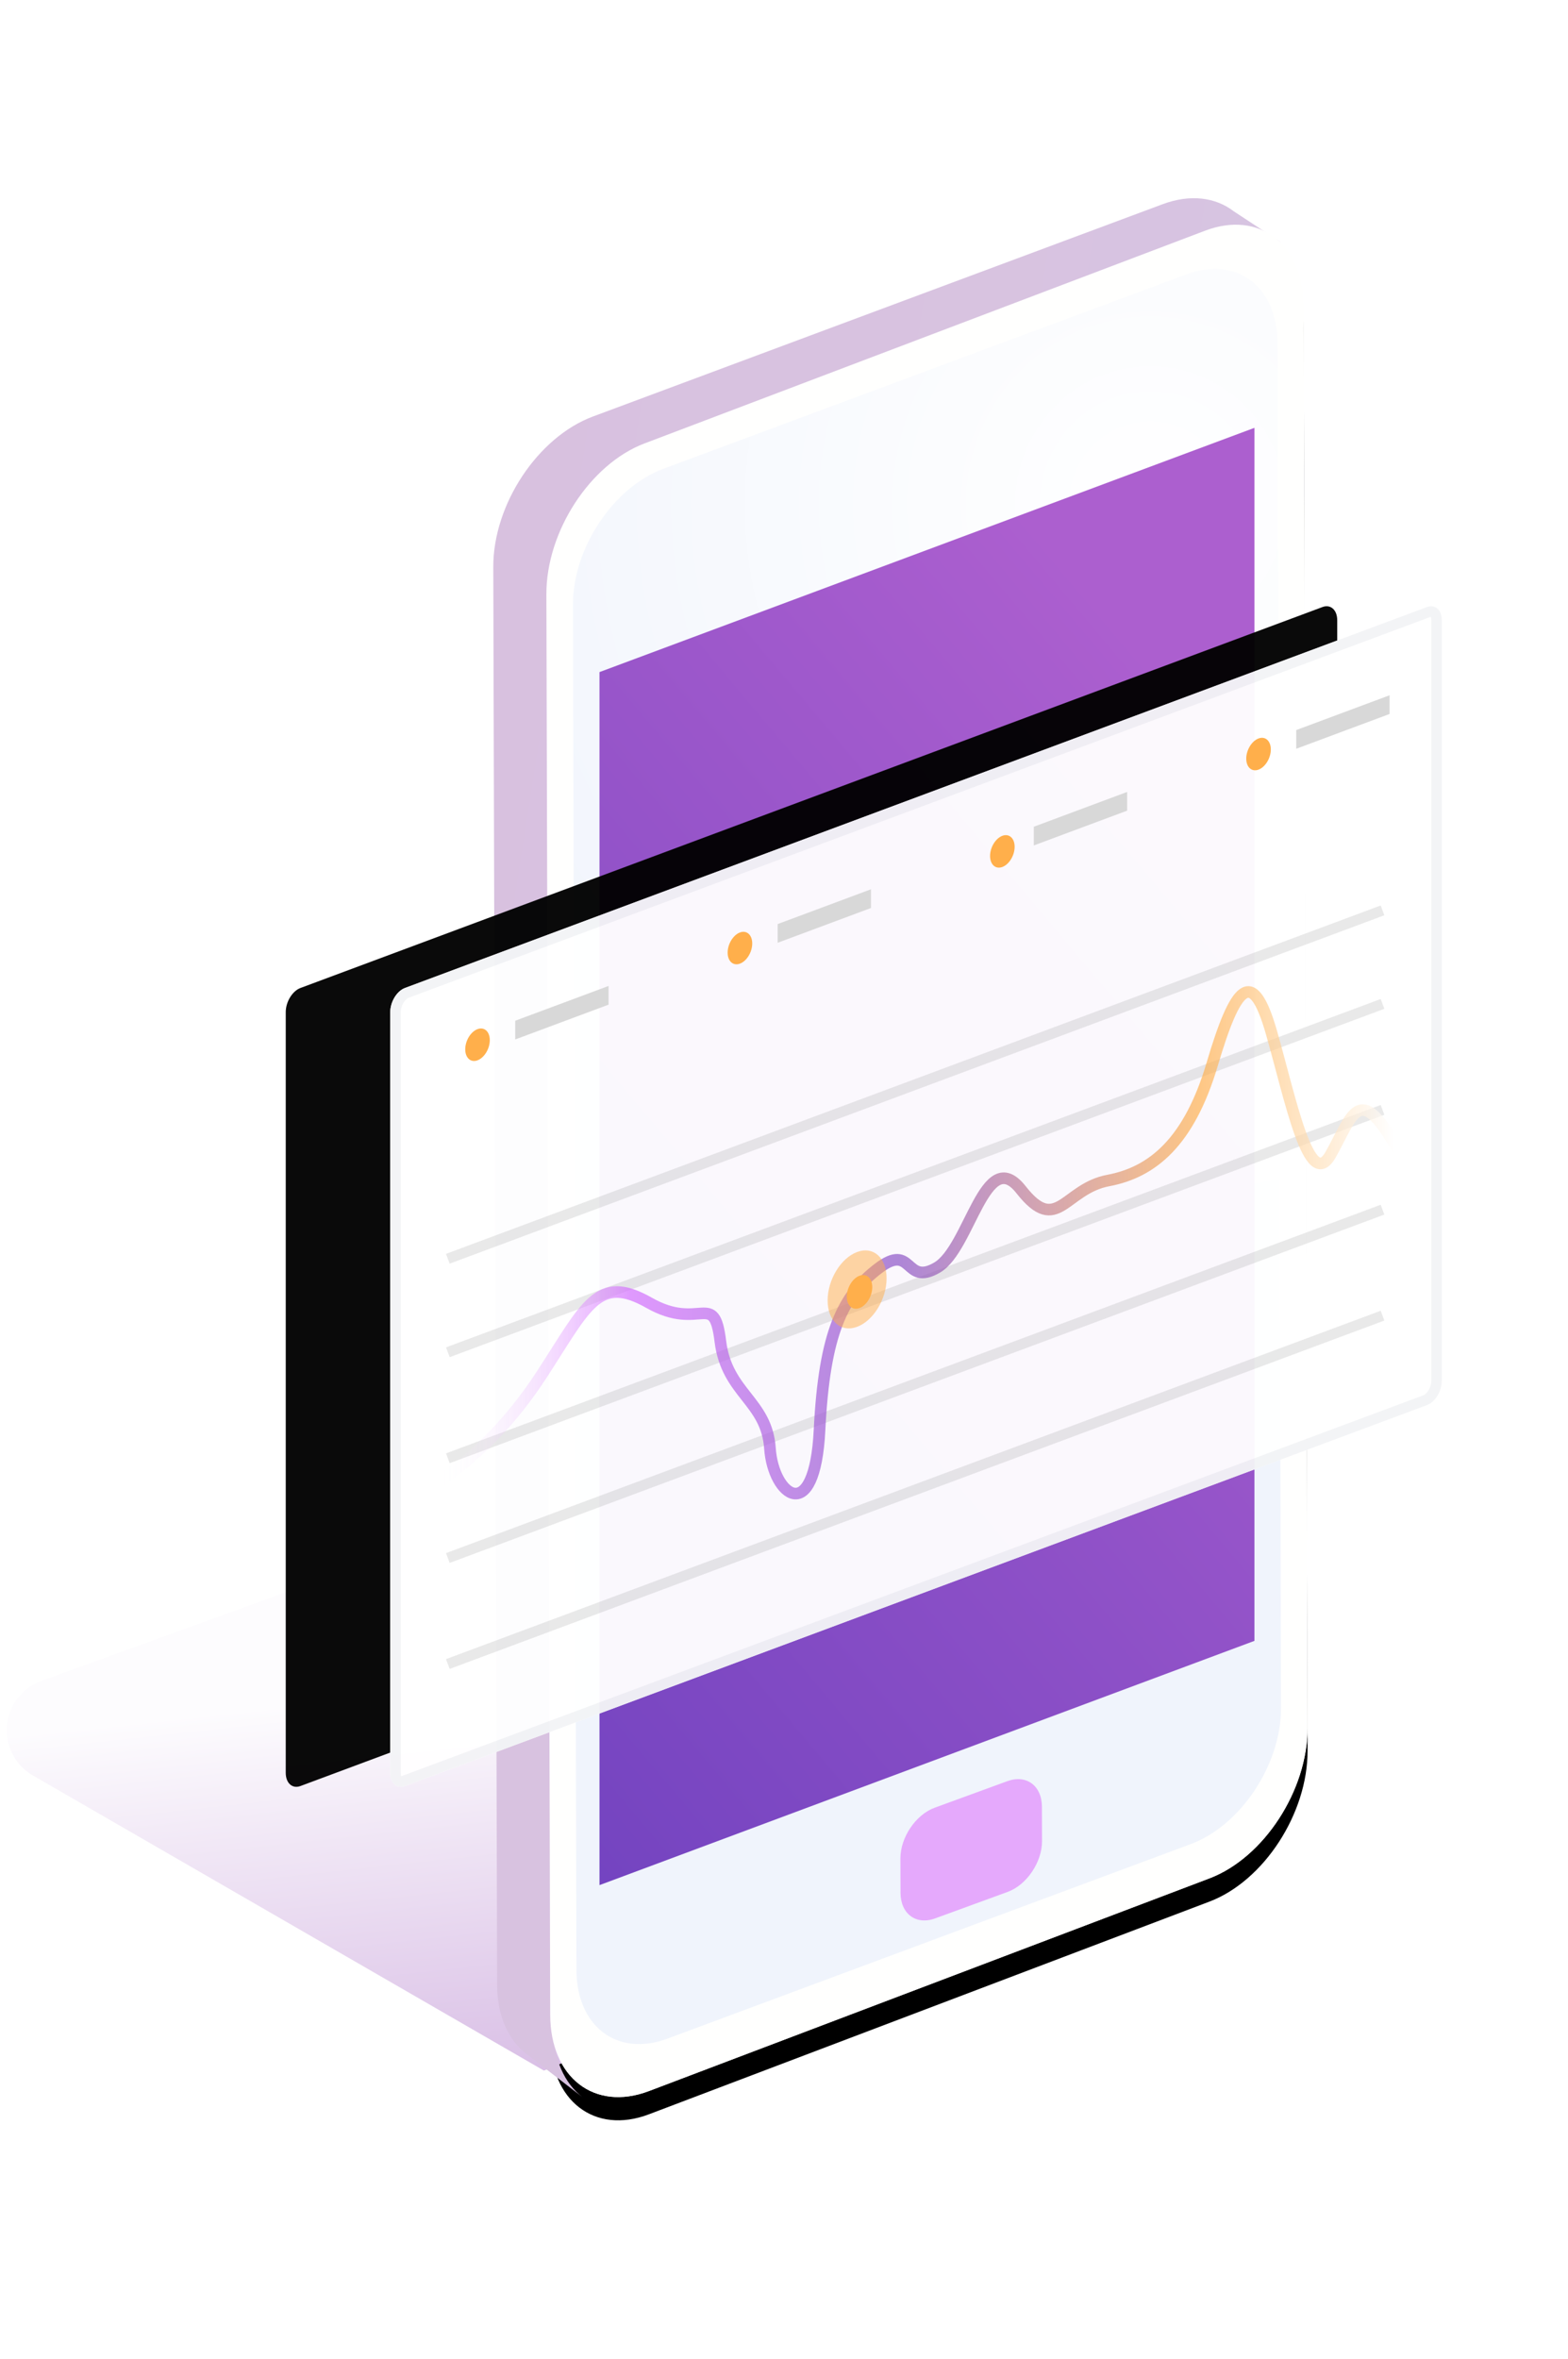 <svg xmlns="http://www.w3.org/2000/svg" xmlns:xlink="http://www.w3.org/1999/xlink" width="135" height="203" viewBox="0 0 135 203">
    <defs>
        <path id="b" d="M47.042 34.08l.329 122.244c.015 5.393 3.82 8.326 8.499 6.552l48.263-18.304c4.678-1.775 8.459-7.585 8.444-12.978l-.33-122.245c-.014-5.392-3.82-8.326-8.498-6.551L55.486 21.102c-4.679 1.774-8.46 7.585-8.444 12.977z"/>
        <filter id="a" width="203.8%" height="142.2%" x="-51.9%" y="-19.9%" filterUnits="objectBoundingBox">
            <feOffset dy="2" in="SourceAlpha" result="shadowOffsetOuter1"/>
            <feGaussianBlur in="shadowOffsetOuter1" result="shadowBlurOuter1" stdDeviation="11"/>
            <feColorMatrix in="shadowBlurOuter1" values="0 0 0 0 0.887 0 0 0 0 0.947 0 0 0 0 1 0 0 0 1 0"/>
        </filter>
        <linearGradient id="c" x1="48.905%" x2="34.221%" y1="108.629%" y2="40.164%">
            <stop offset="0%" stop-color="#D4B6E2"/>
            <stop offset="100%" stop-color="#FDFCFE"/>
        </linearGradient>
        <linearGradient id="d" x1="-220.003%" x2="165.887%" y1="-26.881%" y2="114.611%">
            <stop offset="0%" stop-color="#DBBADB"/>
            <stop offset="100%" stop-color="#D6C7E3"/>
        </linearGradient>
        <radialGradient id="e" cx="81.487%" cy="13.893%" r="114.397%" fx="81.487%" fy="13.893%" gradientTransform="matrix(0 .399 -1 0 .954 -.186)">
            <stop offset="0%" stop-color="#FFF"/>
            <stop offset="100%" stop-color="#F0F4FC"/>
        </radialGradient>
        <linearGradient id="f" x1="29.341%" x2="83.882%" y1="119.305%" y2="16.091%">
            <stop offset="0%" stop-color="#7243C0"/>
            <stop offset="100%" stop-color="#AC5FCF"/>
        </linearGradient>
        <path id="h" d="M1.27 33.353L89.261.574c.701-.26 1.27.248 1.27 1.137v65.452c0 .888-.569 1.82-1.27 2.082L1.27 102.023c-.7.261-1.269-.248-1.269-1.137V35.435c0-.889.568-1.821 1.27-2.082z"/>
        <filter id="g" width="139.8%" height="135.4%" x="-29.8%" y="-17.7%" filterUnits="objectBoundingBox">
            <feOffset dx="-9" in="SourceAlpha" result="shadowOffsetOuter1"/>
            <feGaussianBlur in="shadowOffsetOuter1" result="shadowBlurOuter1" stdDeviation="4.5"/>
            <feComposite in="shadowBlurOuter1" in2="SourceAlpha" operator="out" result="shadowBlurOuter1"/>
            <feColorMatrix in="shadowBlurOuter1" values="0 0 0 0 0.525 0 0 0 0 0.035 0 0 0 0 0.745 0 0 0 0.1 0"/>
        </filter>
        <linearGradient id="i" x1="100%" x2="0%" y1="92.338%" y2="92.338%">
            <stop offset="0%" stop-color="#FFF"/>
            <stop offset="20.148%" stop-color="#FFAF4B"/>
            <stop offset="51.787%" stop-color="#874DC5"/>
            <stop offset="79.907%" stop-color="#D36AFF"/>
            <stop offset="100%" stop-color="#FFF" stop-opacity="0"/>
        </linearGradient>
    </defs>
    <g fill="none" fill-rule="evenodd">
        <g transform="translate(0 17.055)">
            <use fill="#000" filter="url(#a)" xlink:href="#b"/>
            <use fill="#FFFFFE" xlink:href="#b"/>
        </g>
        <path fill="url(#c)" d="M46.829 161.114L2.832 135.72a4.5 4.5 0 0 1 .714-8.128l58.523-21.235 44.198 30.438-59.438 24.319z" transform="translate(0 17.055)"/>
        <path fill="url(#d)" d="M100.097.517c2.392-.891 4.56-.593 6.126.61L110.29 3.8c-1.566-1.203-2.971-.453-5.364.438L55.88 22.506c-4.755 1.771-8.597 7.57-8.581 12.952l.334 122.007c.008 2.674.966 4.742 2.511 5.929l-4.83-3.721c-1.545-1.187-2.504-3.255-2.512-5.929L42.47 31.738c-.016-5.383 3.826-11.182 8.58-12.953L100.098.517z" transform="translate(0 17.055)"/>
        <path fill="#FFFFFE" d="M47.042 51.134l.329 122.245c.015 5.393 3.82 8.327 8.499 6.552l48.263-18.304c4.678-1.774 8.459-7.585 8.444-12.977l-.33-122.246c-.014-5.392-3.82-8.326-8.498-6.551L55.486 38.157c-4.679 1.774-8.46 7.585-8.444 12.977z"/>
        <path fill="url(#e)" d="M49.328 34.994l.303 117.463c.014 4.864 3.518 7.51 7.826 5.91l45.058-16.741c4.308-1.6 7.79-6.842 7.776-11.707l-.303-117.462c-.014-4.865-3.518-7.51-7.826-5.91l-45.059 16.74c-4.307 1.602-7.789 6.843-7.775 11.707z" transform="translate(0 17.055)"/>
        <path fill="url(#f)" d="M51.614 145.155l56.39-21.018V19.759l-56.39 21.018z" transform="translate(0 17.055)"/>
        <path fill="#E5A9FC" d="M77.523 159.923l.009 2.942c.005 1.819 1.338 2.808 2.977 2.21l6.251-2.283c1.637-.598 2.961-2.557 2.956-4.375l-.009-2.943c-.005-1.818-1.338-2.807-2.975-2.21l-6.252 2.283c-1.638.598-2.962 2.558-2.957 4.376z"/>
        <g>
            <g opacity=".96" transform="translate(33.6 51.66)">
                <use fill="#000" filter="url(#g)" xlink:href="#h"/>
                <use fill="#FFF" xlink:href="#h"/>
                <path stroke="#F3F4F6" stroke-width=".9" d="M1.426 33.774c-.514.192-.976.95-.976 1.661v65.451c0 .6.285.856.662.715l87.993-32.778c.514-.191.976-.95.976-1.66V1.71c0-.6-.285-.855-.662-.715L1.426 33.774z"/>
            </g>
            <path fill="#D8D8D8" d="M44.358 87.832l8.038-2.994v1.61l-8.038 2.994zM66.952 79.514l8.038-2.994v1.61l-8.038 2.994zM89.008 71.138l8.037-2.994v1.61l-8.037 2.994zM111.601 62.82l8.038-2.994v1.61l-8.038 2.994z"/>
            <path stroke="#232425" stroke-linecap="square" stroke-width=".9" d="M38.979 125.324l79.63-29.663M38.979 116.203l79.63-29.662M38.979 108.156l79.63-29.663M38.979 133.907l79.63-29.662M38.979 143.028l79.63-29.663" opacity=".1"/>
            <path stroke="url(#i)" stroke-linecap="round" stroke-linejoin="round" d="M3.766 76.145c3.627-2.417 6.726-5.605 9.297-9.562 3.856-5.935 4.82-8.636 9.228-6.136 4.407 2.5 5.578-1.179 6.13 3.315.55 4.493 3.993 5.11 4.269 9.206.275 4.096 3.857 6.789 4.27-1.59.413-8.38 1.997-11.541 5.027-13.87 3.03-2.328 2.273 1.553 5.096-.099 2.824-1.651 4.132-10.636 7.231-6.692 3.1 3.944 3.72-.086 7.507-.797 3.788-.711 6.955-3.29 8.953-10.033 1.997-6.742 3.443-8.48 5.096-2.698s3.237 13.79 5.096 10.498c1.86-3.292 2.41-6.396 5.716-.53" opacity=".67" transform="translate(33.6 51.66)"/>
            <path fill="#FFAF4B" d="M73.794 114.17c1.402-.523 2.538-2.387 2.538-4.165s-1.136-2.796-2.538-2.273c-1.402.522-2.538 2.386-2.538 4.164 0 1.778 1.136 2.796 2.538 2.273z" opacity=".5"/>
            <path fill="#FFAF4B" d="M74.003 112.555c.605-.225 1.096-1.031 1.096-1.8 0-.768-.49-1.208-1.096-.982-.606.226-1.097 1.032-1.097 1.8s.49 1.208 1.097.982zM41.112 91.238c.585-.218 1.058-.995 1.058-1.736 0-.74-.473-1.165-1.058-.947-.584.218-1.057.995-1.057 1.735 0 .741.473 1.165 1.057.948zM63.706 82.92c.584-.218 1.058-.995 1.058-1.736 0-.74-.474-1.165-1.058-.947-.584.217-1.058.994-1.058 1.735 0 .74.474 1.165 1.058.947zM86.3 74.601c.584-.217 1.057-.994 1.057-1.735 0-.74-.473-1.165-1.057-.947-.584.217-1.058.994-1.058 1.735 0 .74.474 1.165 1.058.947zM108.355 66.226c.584-.218 1.058-.995 1.058-1.736 0-.74-.474-1.164-1.058-.947-.584.218-1.057.995-1.057 1.735 0 .741.473 1.165 1.057.948z"/>
        </g>
    </g>
</svg>
